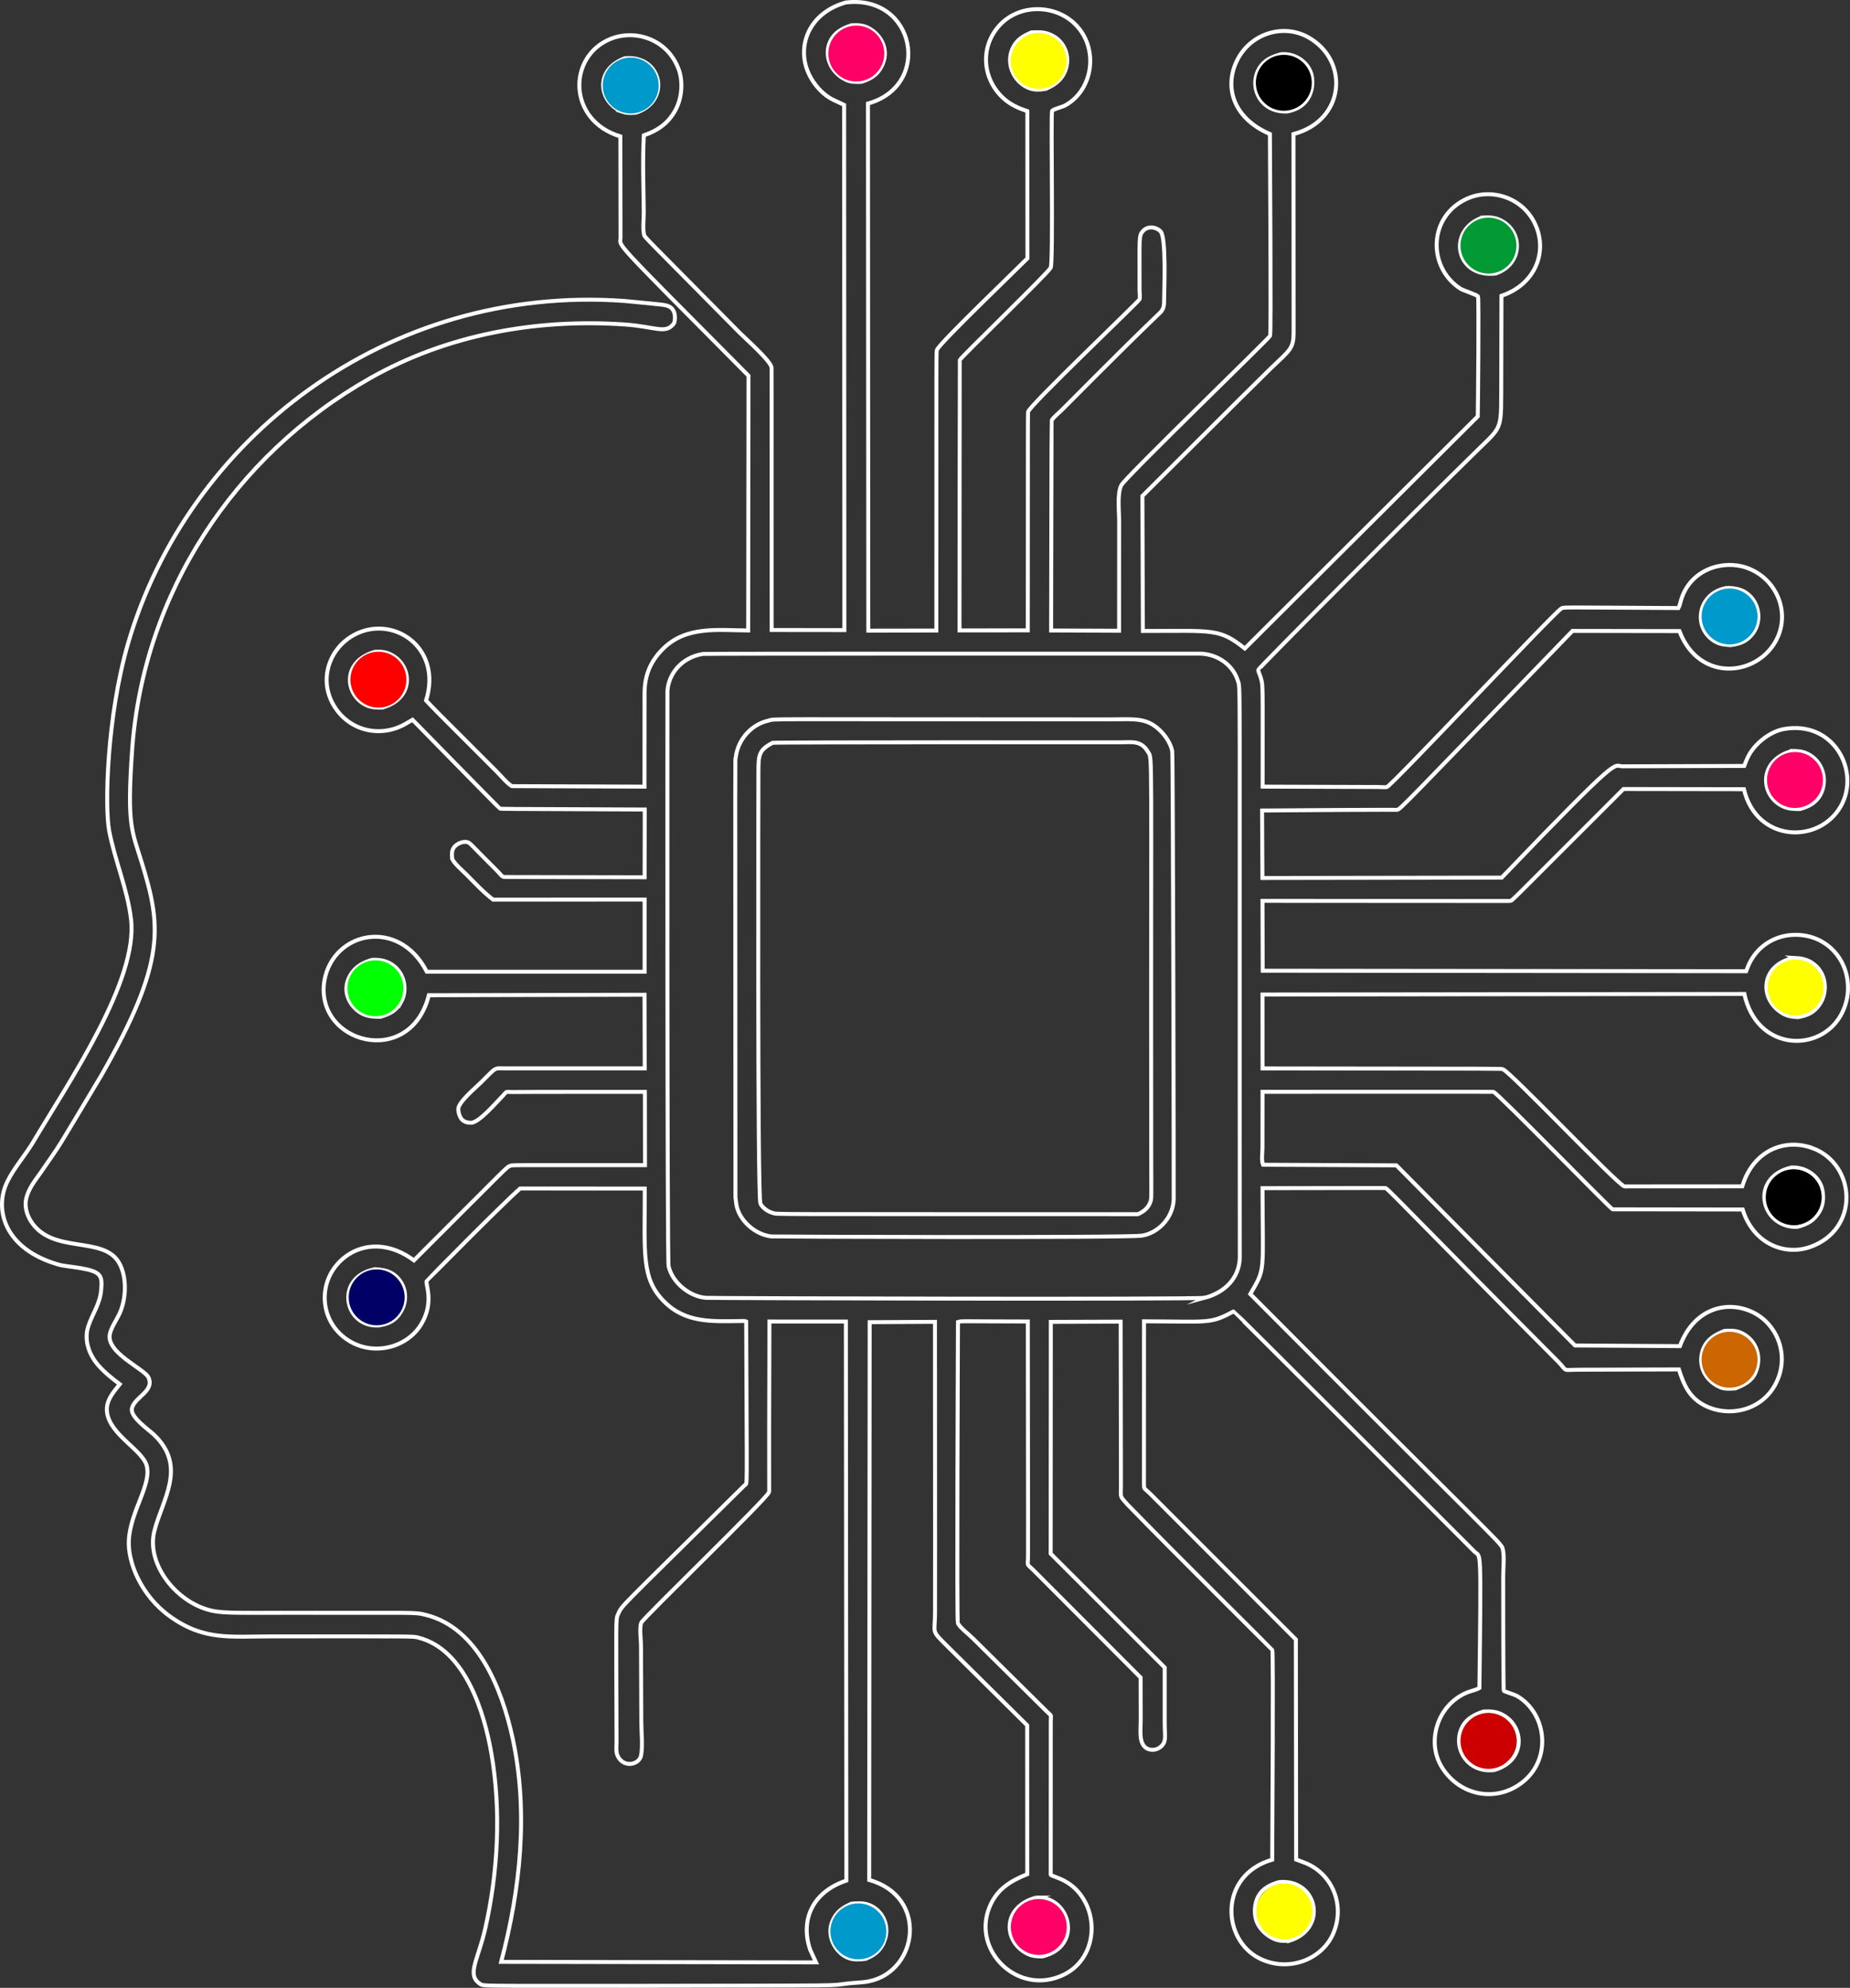 <svg xmlns="http://www.w3.org/2000/svg" viewBox="0 0 4661.82 5010.11"><rect x="0" y="0" width="4661.82" height="5010.11" fill="#333333" stroke="none"/><defs><style>.a{fill:none;stroke:#fff;stroke-miterlimit:10;stroke-width:10px;}.b{fill:red;}.c{fill:#09c;}.d{fill:#f06;}.e{fill:#ff0;}.f{fill:#c60;}.g{fill:#c00;}.h{fill:#093;}.i{fill:lime;}.j{fill:#006;}</style></defs><title>brain-color-2</title><path class="a" d="M4567.47,2893.84c-69.15-25.82-149.82,5.1-177.12,96.21-318-.24-296.13.48-297.36,0-19.77-7-289-290.68-305.74-295-8-2.08,25.91-1.34-605.8-2.21l-.07-186.27,1214.2-1.43c30.54,141.15,182.63,149.12,239.31,59.88,40.51-63.81,23.88-151.07-41.45-190.43-54.73-33-141.11-24.37-181.68,46.74-4.86,8.52-8.35,17.32-11.68,26.52l-1218.2-1.27-.52-176.09c673.29.07,621.19.87,624.69-.19,6.56-2-14.39,17.33,284.91-281.65l303.53.45c31.71,133.93,189,139.55,244.13,42.89,50.15-87.94-17.77-217.8-144.63-194.3-32.63,6.51-66.13,32.32-83.79,60.25-6.43,10.16-10.69,21.37-14.93,32.56-296.74.93-237,.77-306.89.9-24.88,0,2.57-38.85-304.22,280.53l-603,.93-.83-170.05c361.36-3,338.17-1.19,340.7-1.87,9-2.43,16.4-11.79,441.55-450.78l269.37.4c51.7,135.13,206.55,112.72,248.66,13.07,29.27-69.27-8.66-148.85-80.59-173.14-59.23-20-139.81,4.72-163.51,80.43-2.17,6.95-3.38,15.35-7,21.61-301.44-1.54-287.94-2.86-295.5,1.38-17.07,9.59-427.47,446.8-439.19,449.68-4.94,1.22-14.53,0-19.87-.06l-293.24-.93c-.17-273.28,2-252.86-6.36-279.65-.95-3-4.91-11.76-4.85-14.41.08-3.94,393.29-398.44,557-558.25,61.54-59.55,54.72-47.67,55.56-179l.47-205.72c83.25-28,114-105.48,88.76-171.65-28.42-74.45-112-102.3-176.05-72.94-98.28,45-98.55,173.49-16.14,226.57,7.36,4.75,42,15.46,44.39,19.61s.05,271.55-.61,302.23l-587,585c-64.65-50.7-75.12-44.22-256.92-44.09l-1.19-340.19c302.57-301.37,240.15-239.39,324.34-322.46,47.72-45.19,56-49.55,56.65-86.83l-.33-502.92C3390.29,303.76,3401,151.53,3296,93.58c-62.31-34.41-143.48-9.85-177.77,56.74-34.11,66.24-12.91,146.7,81.8,187.5,0,54,3.42,501.41.41,508.66-2.85,6.87-363.32,355.5-374.56,376.09s-5.65,67.26-5.7,90.89l-.14,276.25-171.32-.65c.23-111.31.86-528.07,1.4-529.36,2.7-6.49,20.48-21.08,26-26.68,280.44-282.42,243.64-237.45,253.45-253.39,4-6.58,3.81-15.94,3.85-23.42.19-27.42,5.52-157.33-8.61-172.63-11.25-12.17-32.63-14.84-44.7-1.21-11,12.44-8.27,15.1-8.52,148.92,0,5,1.68,18.82,0,23.06-2.35,6-278.2,268.45-281,283.81-.5,2.71-.4,84.43-.66,550.57l-172.06.16c0-.45.38-680.26.7-681.35,1.8-6.28,218.82-215.59,229-232.63,7-11.84,0-392.92,3.65-395.85,6.87-5.52,24.64-8.75,33.61-13.74,70.7-39.32,85.5-146,23-205.74-52-49.74-142.05-49.83-191.34,6.76-49.13,56.42-39.32,137.75,15.54,184.36,16.82,14.29,36.14,22.53,56.84,29.5l.15,371c-31.8,32.06-223.13,215.36-227.78,230.47-2,6.34-1.69-39.93-1.72,707.53l-171.48.26L2187.2,261c163-45.34,119.63-275.42-55.87-254.73-87.21,24.8-119.22,98.75-99.88,162.41,10,33,35.8,66.44,66.75,82.19l28.92,13.61.61,1323.6-183.27-.2c-.1-711.37.08-659.65-.43-662.28-3.34-17.29-64.46-71.14-80.62-87.37-237.94-241-238.8-240-240.34-246.09-3.89-15.44-.7-40.79-.85-57.3-.58-63.95-3.21-129.94.14-193.71,37.08-12.54,64.58-32.77,82.1-68.37,14-28.46,16.88-68.09,5.72-98.14-29-78-111.92-101.27-172.39-76.29-107.86,44.56-107.62,205.4,25.46,245.5.27,243.58.18,189.71.38,254.67.44,25.26-33.46-9.74,322.49,348.39l-.77,642.14c-75.37-.39-154.75-12.17-213.54,45.2-32.57,31.79-47.36,67.44-47.62,112.8l-.16,235.64c-349.7-1.45-333.88-1.12-334.33-1.39-13-7.69-27.6-26.44-39-37.53-177.79-177.81-145.13-144.72-177-178.3C1116,1630.62,988.1,1546.7,890.82,1601c-61.17,34.12-87.52,110.53-51.1,174.63,38.21,67.28,120.08,85.69,183.83,47.76l16-9.28c11,11.18,217.66,222.43,219.92,223.5,3.51,1.64-14.53,1,365.2,2.71l-.32,170.69c-328.06-.55-268.92-.44-339.33-.61-23.72-.14-14.55,2.17-33.84-17.12-68.36-68.24-63.14-64.68-69.13-68.7-10.33-6.93-28.35.44-35.9,8.49-8.94,9.56-7.47,19.49-6.75,31.63,7.61,14.43,23.82,27.34,35.4,38.89,21.81,21.75,43.17,45.12,67.7,63.82l381.86-.16v181.86H1075.51c-70.57-137.69-235.83-101.43-258,21.92-26.37,158,215.52,224.65,263.13,37.36l543.48-1.24.52,185.58c-345.54-.05-277.81-.05-353.4,0-26.32,0-18.91-4.82-58.75,35-12.44,12.41-56.22,48.91-57.52,66.34-.6,8,3.36,21.65,9,27.47,6,6.18,14.79,8.53,23.3,8.3,19.88-.54,61.7-49.5,76.27-64.29,17-17.29,5.92-13,30.1-13.2,65-.42,2.27-.3,331.41-.39l.31,184.67c-353.35-.17-334.28-.39-339.34,1.64-10.73,4.32,4.43-8.59-243,238.45-76.32-57.14-156.75-39.11-199.32,17.38-41.85,55.52-33.2,141.33,34.4,184.36,63.49,40.43,148.2,17.95,183.44-41,33-55.16,10.71-99.18,13.45-108.77.13-.45,186.13-189.52,235.61-233.18l314.14.14c.39,163.68-9.93,226.1,49.23,285.16,54,53.91,120.31,49.57,190.94,48.79,4.93,0,11-1.11,15.38,1.18,1.59,451.59,3.62,404.84-4,412.74-326.58,322.94-306.88,299.86-319.11,325.41-6,13.83-4.26,11.07-3.6,320.29,0,10.53-1.9,25.21,2.23,34.91,14,32.76,55.11,24.74,59.68,0,4.53-24.56.62-57,.55-82.38l-.82-194.76c-.15-14.27-4.18-44.62.64-57,4.47-11.46,318.22-314.26,321.86-329.08,1.49-6.1-.54,32,1.17-430.16l192.63.08,1.18,1409c-89.25,30-116.14,103.72-90.67,175.42l14.2,30.74-793.33-1.33c48.28-182.42,69.25-378.19,28.74-564.28-27.79-127.7-89.1-276.71-216.81-309.71-32.31-8.36-23.88-5-349-5.77-142.64-.11-171,2-206.22-9.14C438.16,4030,369,3939,388.91,3859c19.6-78.76,83.55-162-.25-242.34-14.75-14.15-61.36-45.26-56.16-67.14,6.92-29.14,57.42-43,41.75-77.62-9.92-21.86-107.73-62.41-97.39-109.91,3.47-15.94,16.21-34.29,23.42-49.25,17.7-36.79,20.4-92.22.58-128.57-39.06-71.64-168.58-21.21-222.81-106-10.88-17-16.75-38.69-11.74-58.53,6.13-24.31,21.46-43.57,35.77-63.57,60.93-88.9,27.5-35.72,152.72-244.79,165.87-289.38,150.86-379.5,102.25-537.71-24.72-80.45-37.5-92.89-24.19-282.3,27.74-395,256.58-743.32,598.8-937.52,195.08-110.7,419.48-151,641.66-136,79.83,5.38,105,26.45,125.87-4.08,5.24-23.21-2.91-36.83-13.92-41.55-9.91-4.24-10.94-3.79-111.55-13.58C973.35,715.54,472.24,1108.11,322.64,1622c-53.43,183.56-59.08,411.62-47.57,471.8,14.46,75.55,46.17,146.83,55.17,223.57,18,153.86-155.8,408.23-250,566.48-19.7,31.38-45.58,61.33-61.83,94.41-33.84,68.9-8.22,170.12,129.85,209.22,23.85,6.75,88.22,7.54,102.23,27,7,9.73,5.31,23.15,4.56,34.53-2.39,36.61-21.17,60-32.35,93-11.94,35.31,1.7,72.69,25.49,99.63,15.91,18,34.42,32.63,53.57,47-16.72,21-35.87,42.26-32,71.26,7.58,56.44,88.38,94,99.68,133.54C383,3741,329,3807.74,324.7,3881.58c-3.23,55.61,30.63,139.83,103.28,192.12,86,61.86,151.93,50.64,256.12,50.64,373.72,0,355.81-.51,370.36,3.19,117.89,30,166.07,188.43,184,293.15,24.59,143.33,16.46,298.08-15.62,439.62-17.93,79-47,115.47-14.85,138.66,10.89,7.87-8.23,5.69,370.47,6.15,595.29-1.06,501.18.23,561.21-6.32,16.89-1.84,33.49-1.69,50.25-5.16,124.15-25.76,149.77-213.77.32-255.41l1.22-1405.8,164.55-.88c.38,696.13.39,551.32.14,735.5-.24,52-11.25,40,32.38,83.44l199.89,198,.17,375.13c-43.85,17.86-77.14,38.46-95.51,83.92-44.38,109.95,73.64,225.15,187.82,169.34,68.81-33.63,86.62-119.08,54.22-181.9-30.62-59.36-83-63.53-87.27-69.78-.31-.45,0,18.67,0-387.48,0-18.12,3.16-11.21-7.63-21.73-37.66-37-3.63-3.35-189.29-187.29-9.64-9.53-31-25.77-37.18-37.32-3.12-5.83,0-686.2.24-759.35,10.33-3.16,2-1.56,176-1.33.69,588.35.62,479.47.5,590.72-.08,29.23-5.47,16.82,15.17,37.53,22.31,22.38,242,242.65,268.59,269.12l.25,106.08c0,27.13-4.22,52.64,9.2,67.61,10,11.1,31.44,12.26,44.69-2.59,11.09-12.43,6.43-24.81,6.52-59.08v-137.3l-287.3-286.92.36-584.19,176-.63c.61,386.49.48,315.49.7,413,.12,31.51-4.48,24.51,16.21,47.73,125,128.77,364.32,365,365.27,366.92,2.91,5.85-.07,478.24-.31,528.41-135.23,39.2-128,202.45-30.33,249.69,71.49,34.59,156.44,2.3,184.6-64.65,29.9-71.06-2.94-149.54-71.51-177l-22.48-8.34-.68-554.65c-354-354.3-290.37-290.62-364-364.23-20.94-20.84-18.2-12-18.81-30l.16-407.71c165.12.73,166.39,6.67,223.65-23.86.68-.36,1.28-1.23,2-1.1,2.41.42,558.52,556.66,607.31,605.69,15.81,15.87,16.7-25.09,12.21,343.48-9.78,5.58-21.67,7.38-32.12,11.8-73.26,31-101.35,122-63.93,185.47,39.83,67.61,125,92.07,193.39,48.27,87.3-55.95,76.08-180.44-3.43-225.89-4.32-2.47-31.42-11.06-32.41-12.49-1.74-2.49-1.38-266.51-1.53-288.87-.14-20.08,3.59-51.65-1.52-70.26-4.09-14.89-39.72-41.9-635.79-641,39.12-67.07,31.21-49,30.82-266.78,331-.53,309.58-.5,310.57-.05,7.4,3.35,120.66,122.63,434.94,437.9,24.92,26,6.71,19.72,54.48,19.72l249.2-.73c12,37.88,25.46,69.48,62.28,89.42,60.86,33,147.07,16,182.59-55.07,35-70.12,2.88-148-57.33-177.84-66.89-33.15-150.67-9.1-185,84.81l-264.34-1.68-450-453.94-336.11-1.57c-4.53-9.9-1.45-32-1.44-43.37l.2-140.47c624.21.18,579.26-.55,582.57.64,11.38,4.1,292.12,291.85,299.28,295.42.89.44-16.14-.1,328,.56,26.09,84.88,104.22,117.62,170.09,94.47,125.6-44.17,116.21-208.06,6-249.21Zm-46.89-479.58c17.24.87,30.43,2.66,45.28,12.24,37.36,24.07,41,74.12,19,105.59-14.19,20.27-30.45,27.4-54.15,31.5-13.57-.83-24.79-1.77-36.87-8.46-61.33-34-60.14-123,26.76-140.86Zm-4.95-521.58c13.61.08,25.71.7,38.21,6.59,39.95,18.83,52.86,67.63,33.32,103.84-11.24,20.84-29.77,29.85-51.53,36-14.84,0-27.5-.15-41.43-6.22-58.58-25.5-65.27-116.57,21.43-140.19ZM4353,1481.54c17.49,1.07,32.45,2.36,47.37,12.68,34.49,23.83,39.36,72.14,16.89,102.09-15.42,20.55-32.46,26.47-56.64,29.66-15-1.06-26.91-1.81-40-9.77-57-34.59-42.58-123.13,32.41-134.66ZM3735.38,548.33c15.53-1,30-.83,44.43,6,59.42,28,58,111.36-10.78,135-101.15,12.08-123.9-109.12-33.65-140.94ZM3173.38,172c12.67-21,32.15-29.22,54.59-35.28,38-3.67,70.88,22.75,77.28,53.35,4.32,20.61.89,43.17-11.08,60.73s-29.72,26-50,30.11c-69.75,3.9-98-63.87-70.8-108.91Zm-622.71-47.81c9.67-23.1,26.5-33.43,48.58-42.51,13.8-.65,26.33-1.29,39.78,2.77,41.51,12.54,60.5,56.22,45,94.61-9.27,23-26.74,35.33-48.58,44.81-13.4,2.4-26.52,3.5-39.69-.92-38.72-13-61.61-59.35-45.11-98.76ZM1571.21,282.45c-59-19.07-78.73-104.87,3.71-135.75,94.22-8.29,117.13,109,27,137.44-10.17.54-20.91,1.49-30.75-1.69Zm-608.08,1501c-14.42.34-27.77-.27-41-6.61-52.7-25.2-62.52-109.85,23.24-134.14,15.8-.66,26.72.22,40.87,7.55,52.18,27,59.7,110-23.09,133.2Zm47.43,742.18c-12.71,22.56-28.32,30-51.81,37-16.89,0-31.8-.32-47.21-8.49-26.23-13.91-53.81-53.53-29-96,12.5-21.41,31.47-32.08,54.67-38.8,71.47-5.23,97.4,63.72,73.36,106.37ZM1006,3312.37c-13.72,19-29.67,24.7-51.92,28.32-87.54,5-112.11-121.84-9-141.89,16.5,1.19,32.94,3.27,46.83,13.11,28.43,20.11,40.89,63.33,14.12,100.47Zm1605.2,1470.2c85.46-4.47,119.85,123.85,15,148.42-13.7,0-25.45-.77-37.88-7.05-61-30.83-63.63-118.22,22.93-141.37Zm637.59,109c-14.43.53-26.66.91-40.08-5.58-19.31-9.35-37.16-26.09-43.47-47.12-5.4-18-3.89-41.77,5.05-58.51,11.47-21.47,30.6-30.12,52.59-36.75,96.69-9.53,125.11,117.6,25.91,148ZM2092.58,103.41c11-22.32,30.71-32.31,53.22-39.74,15.67-.74,28.4-.48,42.78,6.94,29.24,15.09,56.76,55.15,31.1,100.15-11.25,19.73-28.22,29.17-49.33,35.51-13.51.46-25.63,1-38.22-4.86C2092.23,182.76,2075.13,138.92,2092.58,103.41Zm135.18,4790.7c-9.46,22.79-24.42,33.76-46.39,42.94-13.81,1.86-28.84,2.88-42.17-1.72-32.11-11.06-57.46-53.85-42.19-91.87,9.6-23.91,25.74-35.48,48.32-45.28,13.49-1.66,29.58-2.12,42.61,2.28,35,11.84,56.64,53.14,39.82,93.65ZM3036,3270.91c-29.29,4.63-1240.9,1.18-1256.4.16-41.4-2.71-85.5-38.37-94.81-79.75-3.92-17.44-3-1447.7-2.91-1449.3,2.41-41.68,33.3-84.47,89.28-93.86,17.82-1.13,971.37-.54,1254.2-.75,46,1.85,82.47,31.13,93.73,67.87,7.45,24.32,3.88-65.11,5.08,1455.2-1.77,51.13-37.62,87-88.18,100.44ZM3786.38,4322c55.29,28.86,59.82,116.52-21.84,139.4-69.92,7.55-105.64-59.86-79.49-109.3,11.42-21.58,31.63-31.36,53.66-38.49,17.89-.73,31.27-.17,47.67,8.39Zm507-925.32c10.29-22.82,30.08-33.28,52-42.23,13.08-.86,26.4-1.35,38.83,3.45,37.59,14.51,58.77,58.11,38.89,102.64-9.44,21.13-30.2,31-50.43,38.81-12.55.67-25.95,2.25-37.77-2.88-44-19.08-57.89-63.44-41.5-99.79ZM4585.19,3053c-13.87,23.79-31.21,32.74-56.63,39.39-92,2.11-121-125.08-14.89-149.68,37.1-2.43,68.69,21.85,77,50.5,5.54,19.17,4.73,42.32-5.46,59.79Z"/><path class="a" d="M2953.87,1893.14c-5.4-25.83-25.92-51.9-47.67-65.73-29-18.45-58.31-14.26-113.13-14.26-913.62,0-833.6-2.27-857.43,3.28-44.45,10.34-76.4,49.3-81.46,91.62-2.15,18.06-1.21-106.53-.93,1109.6,2.13,17.26,1.64,13.49,2.38,18.54,6.26,37.72,44.69,74.9,87.81,80.14,5.85.71,892.44,3.81,934-2,38.69-6,77.36-41.93,80.12-90,.41-7.12-1.62-1121.4-3.65-1131.1Zm-55.12,1136.4c-5.16,14.91-17.26,24.59-31.23,30.65-971.44-.42-904.09,1-920.52-3.21-11.64-3-25.29-12.46-30.78-23.37-7.87-15.67-5.1-1085.3-5.09-1085.9.33-44.19-.19-56.69,35.9-75.54,14.83-1.83,872.74-1.2,873.26-1.2,32.88.1,54.6-5.94,72.53,24,12,20,6.92-30.52,8.16,1014.3.23,114,1.09,110.68-2.23,120.26Z"/><circle class="b" cx="953.59" cy="1713.03" r="70.5"/><circle class="c" cx="1589.33" cy="215.5" r="70.5"/><circle class="c" cx="4358.36" cy="1553.76" r="70.5"/><circle class="c" cx="2163.01" cy="4867.81" r="70.5"/><circle class="d" cx="2157.81" cy="134.97" r="70.5"/><circle class="d" cx="4523.22" cy="1965.9" r="70.5"/><circle class="d" cx="2617.71" cy="4856.73" r="70.5"/><circle class="e" cx="2617.31" cy="153.54" r="70.5"/><circle class="e" cx="4524.79" cy="2488.93" r="70.5"/><circle class="e" cx="3236.39" cy="4817.47" r="70.5"/><circle cx="3235.09" cy="208.68" r="70.5"/><circle cx="4520" cy="3017.52" r="70.5"/><circle class="f" cx="4358.36" cy="3427.05" r="70.5"/><circle class="g" cx="3750.74" cy="4387.72" r="70.5"/><circle class="h" cx="3750.74" cy="619.03" r="70.5"/><circle class="i" cx="946.07" cy="2490.85" r="70.5"/><circle class="j" cx="949.17" cy="3269.82" r="70.5"/></svg>